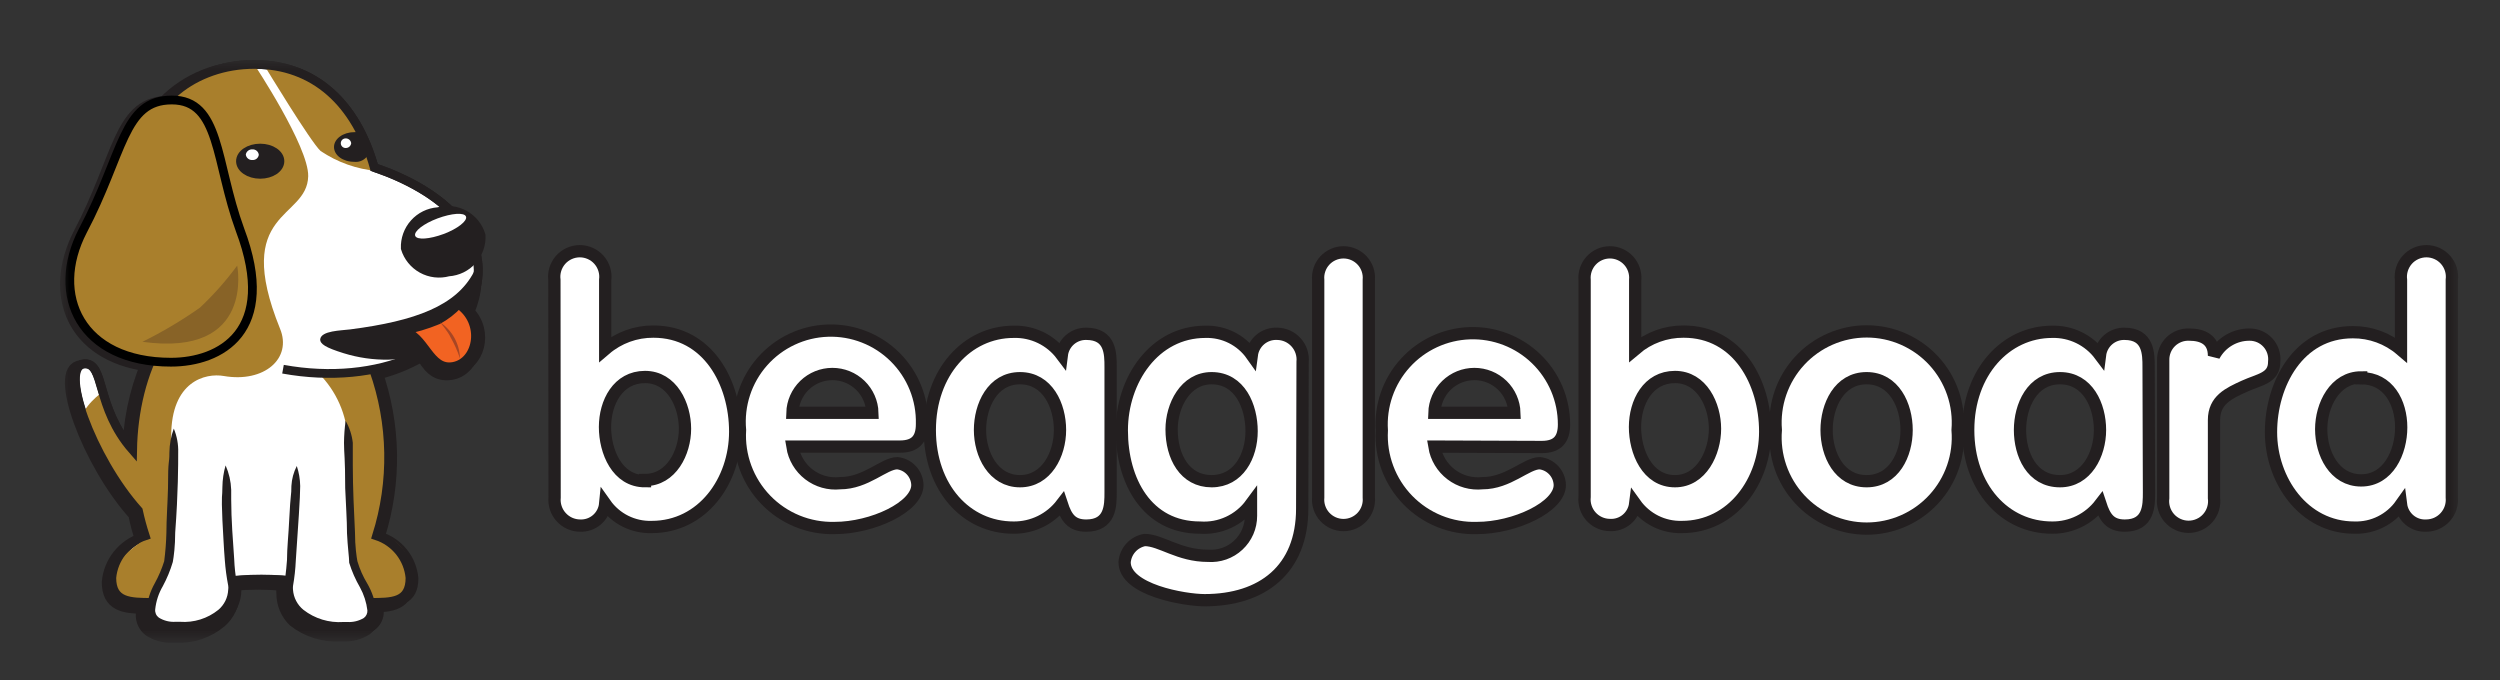 <svg width="125" height="34" viewBox="0 0 125 34" fill="none" xmlns="http://www.w3.org/2000/svg">
<rect x="0" y="0" width="125" height="34" fill="#333333" stroke="none"/>
<mask id="mask0_10_2379" style="mask-type:luminance" maskUnits="userSpaceOnUse" x="3" y="3" width="120" height="29">
<path d="M123 3H3V32H123V3Z" fill="white"/>
</mask>
<g mask="url(#mask0_10_2379)">
<path d="M27.72 14C27.697 13.82 27.713 13.637 27.767 13.463C27.82 13.29 27.91 13.13 28.03 12.993C28.15 12.857 28.298 12.748 28.463 12.674C28.629 12.599 28.808 12.56 28.99 12.56C29.172 12.56 29.351 12.599 29.517 12.674C29.682 12.748 29.83 12.857 29.95 12.993C30.07 13.13 30.16 13.29 30.213 13.463C30.267 13.637 30.283 13.82 30.26 14V17.46C30.931 16.886 31.787 16.574 32.67 16.58C35.4 16.58 36.76 19.13 36.76 21.58C36.76 24.03 35.14 26.35 32.58 26.35C32.128 26.363 31.679 26.264 31.274 26.062C30.869 25.86 30.521 25.56 30.26 25.19C30.23 25.498 30.082 25.784 29.848 25.986C29.613 26.189 29.31 26.294 29 26.28C28.822 26.278 28.646 26.239 28.483 26.166C28.321 26.092 28.175 25.986 28.056 25.853C27.936 25.721 27.846 25.565 27.79 25.396C27.734 25.227 27.713 25.047 27.73 24.87L27.72 14ZM32.25 24C33.57 24 34.25 22.62 34.25 21.44C34.25 20.26 33.6 18.85 32.25 18.85C30.9 18.85 30.25 20.12 30.25 21.35C30.25 22.58 30.86 24.06 32.25 24.06V24Z" fill="white" stroke="#231F20" stroke-width="0.614"/>
<path d="M39.62 22.33C39.707 22.882 40.002 23.379 40.445 23.72C40.888 24.061 41.444 24.218 42 24.16C43.31 24.16 44.2 23.16 44.87 23.16C45.14 23.191 45.39 23.318 45.573 23.519C45.757 23.719 45.862 23.978 45.87 24.25C45.87 25.35 43.62 26.4 41.73 26.4C41.09 26.416 40.453 26.3 39.861 26.057C39.268 25.814 38.732 25.451 38.288 24.99C37.843 24.529 37.499 23.981 37.277 23.38C37.055 22.779 36.961 22.139 37 21.5C36.944 20.882 37.015 20.258 37.208 19.668C37.401 19.078 37.713 18.534 38.124 18.069C38.536 17.603 39.037 17.227 39.599 16.963C40.161 16.698 40.771 16.551 41.391 16.531C42.012 16.51 42.63 16.617 43.208 16.844C43.786 17.07 44.311 17.413 44.752 17.85C45.193 18.287 45.54 18.81 45.772 19.386C46.004 19.962 46.115 20.579 46.1 21.2C46.1 21.96 45.77 22.33 44.99 22.33H39.62ZM43.62 20.64C43.605 20.12 43.387 19.627 43.014 19.264C42.64 18.902 42.14 18.7 41.62 18.7C41.1 18.7 40.6 18.902 40.227 19.264C39.853 19.627 39.636 20.12 39.62 20.64H43.62Z" fill="white" stroke="#231F20" stroke-width="0.614"/>
<path d="M55.53 24.62C55.53 25.27 55.53 26.28 54.31 26.28C53.57 26.28 53.31 25.87 53.09 25.2C52.807 25.57 52.443 25.87 52.024 26.075C51.606 26.279 51.146 26.384 50.68 26.38C48.3 26.38 46.49 24.38 46.49 21.5C46.49 18.62 48.35 16.59 50.68 16.59C51.145 16.576 51.607 16.674 52.027 16.876C52.446 17.078 52.811 17.377 53.09 17.75C53.127 17.454 53.272 17.182 53.497 16.986C53.722 16.791 54.012 16.685 54.31 16.69C55.53 16.69 55.53 17.69 55.53 18.35V24.62ZM51 24.06C52.32 24.06 53 22.72 53 21.5C53 20.28 52.38 18.91 51 18.91C49.62 18.91 49 20.29 49 21.5C49 22.71 49.66 24.06 51 24.06Z" fill="white" stroke="#231F20" stroke-width="0.614"/>
<path d="M65.11 25.43C65.11 28.48 63.11 30.01 60.23 30.01C59.23 30.01 56.23 29.5 56.23 28.11C56.252 27.841 56.361 27.586 56.542 27.386C56.723 27.185 56.965 27.05 57.23 27C58.04 27 58.94 27.79 60.4 27.79C60.675 27.811 60.951 27.774 61.212 27.683C61.472 27.592 61.71 27.448 61.912 27.26C62.114 27.072 62.275 26.845 62.385 26.592C62.495 26.339 62.551 26.066 62.55 25.79V25.2C62.259 25.596 61.873 25.912 61.427 26.118C60.981 26.325 60.49 26.415 60 26.38C57.34 26.38 56.09 24.04 56.09 21.52C56.09 19 57.71 16.59 60.27 16.59C60.722 16.577 61.171 16.676 61.576 16.878C61.981 17.081 62.329 17.38 62.59 17.75C62.63 17.446 62.783 17.168 63.018 16.972C63.253 16.776 63.554 16.675 63.86 16.69C64.038 16.692 64.214 16.731 64.377 16.804C64.539 16.878 64.685 16.984 64.804 17.117C64.924 17.249 65.014 17.405 65.07 17.574C65.126 17.744 65.147 17.922 65.13 18.1L65.11 25.43ZM60.58 18.91C59.26 18.91 58.58 20.29 58.58 21.47C58.58 22.82 59.23 24.06 60.58 24.06C61.93 24.06 62.58 22.79 62.58 21.56C62.58 20.33 62 18.91 60.58 18.91Z" fill="white" stroke="#231F20" stroke-width="0.614"/>
<path d="M65.91 14C65.894 13.824 65.915 13.648 65.972 13.481C66.028 13.314 66.119 13.16 66.238 13.03C66.357 12.9 66.502 12.796 66.663 12.725C66.824 12.654 66.999 12.617 67.175 12.617C67.351 12.617 67.526 12.654 67.687 12.725C67.848 12.796 67.993 12.9 68.112 13.03C68.231 13.16 68.322 13.314 68.378 13.481C68.434 13.648 68.456 13.824 68.44 14V24.87C68.456 25.046 68.434 25.223 68.378 25.39C68.322 25.556 68.231 25.71 68.112 25.84C67.993 25.97 67.848 26.074 67.687 26.145C67.526 26.216 67.351 26.253 67.175 26.253C66.999 26.253 66.824 26.216 66.663 26.145C66.502 26.074 66.357 25.97 66.238 25.84C66.119 25.71 66.028 25.556 65.972 25.39C65.915 25.223 65.894 25.046 65.91 24.87V14Z" fill="white" stroke="#231F20" stroke-width="0.614"/>
<path d="M71.72 22.33C71.811 22.884 72.111 23.381 72.557 23.721C73.003 24.062 73.562 24.218 74.12 24.16C75.42 24.16 76.32 23.16 76.99 23.16C77.26 23.191 77.51 23.319 77.693 23.519C77.877 23.719 77.982 23.979 77.99 24.25C77.99 25.35 75.73 26.4 73.85 26.4C73.209 26.421 72.571 26.307 71.976 26.068C71.382 25.828 70.843 25.467 70.395 25.008C69.948 24.549 69.6 24.002 69.376 23.401C69.151 22.801 69.054 22.16 69.09 21.52C69.05 20.91 69.132 20.298 69.333 19.72C69.534 19.142 69.849 18.611 70.26 18.158C70.67 17.704 71.168 17.338 71.723 17.081C72.278 16.824 72.879 16.681 73.49 16.661C74.101 16.64 74.71 16.744 75.281 16.964C75.852 17.184 76.372 17.516 76.812 17.942C77.251 18.367 77.6 18.877 77.839 19.44C78.078 20.003 78.2 20.608 78.2 21.22C78.2 21.98 77.86 22.35 77.09 22.35L71.72 22.33ZM75.72 20.64C75.704 20.12 75.487 19.627 75.114 19.264C74.74 18.902 74.24 18.7 73.72 18.7C73.2 18.7 72.7 18.902 72.327 19.264C71.953 19.627 71.736 20.12 71.72 20.64H75.72Z" fill="white" stroke="#231F20" stroke-width="0.614"/>
<path d="M79.23 14C79.214 13.824 79.236 13.648 79.292 13.481C79.348 13.314 79.439 13.16 79.558 13.03C79.677 12.9 79.822 12.796 79.983 12.725C80.144 12.654 80.319 12.617 80.495 12.617C80.671 12.617 80.846 12.654 81.007 12.725C81.168 12.796 81.313 12.9 81.432 13.03C81.551 13.16 81.642 13.314 81.698 13.481C81.754 13.648 81.776 13.824 81.76 14V17.46C82.435 16.886 83.294 16.574 84.18 16.58C86.91 16.58 88.26 19.13 88.26 21.58C88.26 24.03 86.64 26.35 84.09 26.35C83.636 26.362 83.187 26.263 82.78 26.061C82.374 25.858 82.024 25.559 81.76 25.19C81.722 25.495 81.57 25.774 81.334 25.971C81.099 26.168 80.797 26.268 80.49 26.25C80.312 26.248 80.136 26.209 79.975 26.136C79.812 26.062 79.668 25.956 79.549 25.823C79.43 25.69 79.341 25.534 79.286 25.365C79.231 25.196 79.212 25.017 79.23 24.84V14ZM83.75 24.06C85.08 24.06 85.75 22.62 85.75 21.44C85.75 20.26 85.1 18.85 83.75 18.85C82.4 18.85 81.75 20.12 81.75 21.35C81.75 22.58 82.36 24.06 83.75 24.06Z" fill="white" stroke="#231F20" stroke-width="0.614"/>
<path d="M97.88 21.5C97.931 22.128 97.852 22.76 97.646 23.355C97.441 23.951 97.115 24.497 96.688 24.96C96.261 25.424 95.742 25.793 95.165 26.046C94.588 26.299 93.965 26.43 93.335 26.43C92.705 26.43 92.082 26.299 91.505 26.046C90.928 25.793 90.41 25.424 89.983 24.96C89.556 24.497 89.229 23.951 89.024 23.355C88.819 22.76 88.739 22.128 88.79 21.5C88.739 20.872 88.819 20.24 89.024 19.645C89.229 19.049 89.556 18.503 89.983 18.039C90.41 17.576 90.928 17.207 91.505 16.954C92.082 16.701 92.705 16.57 93.335 16.57C93.965 16.57 94.588 16.701 95.165 16.954C95.742 17.207 96.261 17.576 96.688 18.039C97.115 18.503 97.441 19.049 97.646 19.645C97.852 20.24 97.931 20.872 97.88 21.5ZM91.33 21.5C91.33 22.72 91.96 24.06 93.33 24.06C94.7 24.06 95.33 22.72 95.33 21.5C95.33 20.28 94.71 18.91 93.33 18.91C91.95 18.91 91.33 20.29 91.33 21.5Z" fill="white" stroke="#231F20" stroke-width="0.614"/>
<path d="M107.45 24.62C107.45 25.27 107.45 26.28 106.24 26.28C105.5 26.28 105.24 25.87 105.02 25.2C104.737 25.57 104.373 25.87 103.954 26.074C103.536 26.279 103.076 26.384 102.61 26.38C100.23 26.38 98.41 24.38 98.41 21.5C98.41 18.62 100.28 16.59 102.61 16.59C103.072 16.579 103.53 16.678 103.946 16.88C104.361 17.082 104.723 17.38 105 17.75C105.037 17.454 105.182 17.182 105.407 16.986C105.632 16.791 105.922 16.685 106.22 16.69C107.43 16.69 107.43 17.69 107.43 18.35L107.45 24.62ZM103 24.06C104.32 24.06 105 22.72 105 21.5C105 20.28 104.39 18.91 103 18.91C101.61 18.91 101 20.29 101 21.5C101 22.71 101.58 24.06 103 24.06Z" fill="white" stroke="#231F20" stroke-width="0.614"/>
<path d="M108.16 18C108.157 17.83 108.189 17.661 108.254 17.504C108.318 17.346 108.415 17.204 108.536 17.085C108.658 16.966 108.803 16.873 108.962 16.812C109.12 16.751 109.29 16.723 109.46 16.73C110.13 16.73 110.7 16.98 110.7 17.79C110.872 17.468 111.128 17.198 111.442 17.012C111.756 16.825 112.115 16.727 112.48 16.73C112.653 16.729 112.824 16.765 112.983 16.834C113.141 16.904 113.283 17.007 113.399 17.135C113.515 17.263 113.603 17.415 113.656 17.579C113.71 17.744 113.728 17.918 113.71 18.09C113.71 18.92 112.96 18.97 112.2 19.32C111.44 19.67 110.7 20 110.7 21V24.9C110.723 25.08 110.707 25.263 110.653 25.437C110.6 25.61 110.51 25.77 110.39 25.907C110.27 26.043 110.122 26.152 109.957 26.226C109.791 26.301 109.612 26.34 109.43 26.34C109.248 26.34 109.069 26.301 108.903 26.226C108.738 26.152 108.59 26.043 108.47 25.907C108.35 25.77 108.26 25.61 108.207 25.437C108.153 25.263 108.137 25.08 108.16 24.9V18Z" fill="white" stroke="#231F20" stroke-width="0.614"/>
<path d="M122.59 24.87C122.607 25.047 122.586 25.227 122.53 25.396C122.474 25.565 122.383 25.721 122.264 25.853C122.145 25.986 121.999 26.092 121.837 26.166C121.674 26.239 121.498 26.278 121.32 26.28C121.013 26.297 120.711 26.198 120.476 26.001C120.24 25.804 120.088 25.525 120.05 25.22C119.788 25.591 119.437 25.891 119.031 26.093C118.624 26.296 118.174 26.394 117.72 26.38C115.17 26.38 113.55 24 113.55 21.61C113.55 19.22 114.91 16.61 117.64 16.61C118.523 16.604 119.379 16.916 120.05 17.49V14C120.027 13.82 120.043 13.637 120.097 13.463C120.15 13.29 120.24 13.13 120.36 12.993C120.48 12.857 120.628 12.748 120.793 12.674C120.959 12.599 121.138 12.56 121.32 12.56C121.502 12.56 121.681 12.599 121.847 12.674C122.012 12.748 122.16 12.857 122.28 12.993C122.4 13.13 122.49 13.29 122.543 13.463C122.597 13.637 122.613 13.82 122.59 14V24.87ZM118.06 18.87C116.74 18.87 116.06 20.26 116.06 21.46C116.06 22.66 116.71 24.02 118.06 24.02C119.41 24.02 120.06 22.61 120.06 21.37C120.06 20.13 119.42 18.91 118.06 18.91V18.87Z" fill="white" stroke="#231F20" stroke-width="0.614"/>
<path d="M23.68 14.38C24.16 11.78 21.93 9.7 18.54 8.54C17.62 5.31 15.54 3.4 12.54 3.4C11.741 3.384 10.946 3.531 10.205 3.832C9.464 4.132 8.792 4.581 8.23 5.15C6 5.29 6 7.94 4 11.72C2.47 14.72 3.67 17.72 7.38 18.22C6.793 19.634 6.484 21.149 6.47 22.68C4.59 20.53 5.11 18.3 4.06 18.36C2.74 18.43 4.42 23.1 6.76 25.7C6.848 26.141 6.965 26.575 7.11 27C6.656 27.15 6.256 27.43 5.959 27.805C5.663 28.18 5.482 28.634 5.44 29.11C5.44 30.22 6.2 30.33 7.19 30.34C7.159 30.468 7.142 30.599 7.14 30.73C7.135 30.874 7.164 31.017 7.225 31.147C7.286 31.277 7.377 31.392 7.49 31.48C7.817 31.693 8.2 31.801 8.59 31.79H8.81C9.607 31.825 10.388 31.561 11 31.05C11.195 30.88 11.353 30.671 11.463 30.437C11.573 30.203 11.633 29.949 11.64 29.69C11.651 29.584 11.651 29.476 11.64 29.37C11.637 29.31 11.637 29.25 11.64 29.19C12.482 29.115 13.328 29.115 14.17 29.19C14.174 29.257 14.174 29.323 14.17 29.39C14.16 29.486 14.16 29.584 14.17 29.68C14.17 29.925 14.218 30.169 14.312 30.395C14.407 30.622 14.545 30.828 14.72 31C15.363 31.511 16.171 31.767 16.99 31.72H17.21C17.588 31.732 17.96 31.631 18.28 31.43C18.392 31.345 18.482 31.234 18.543 31.107C18.604 30.98 18.634 30.841 18.63 30.7C18.631 30.555 18.61 30.41 18.57 30.27C19.57 30.27 20.36 30.17 20.36 29.04C20.305 28.576 20.119 28.138 19.823 27.776C19.527 27.415 19.134 27.145 18.69 27C19.553 24.295 19.5 21.382 18.54 18.71H18.48C19.406 18.526 20.295 18.188 21.11 17.71C21.44 18.24 21.76 18.76 22.53 18.65C23.67 18.49 24.16 16.77 23.17 15.76C23.424 15.335 23.597 14.868 23.68 14.38Z" fill="white" stroke="#231F20" stroke-width="0.702"/>
<path d="M23.85 14.21C24.33 11.61 22.1 9.53 18.71 8.37C17.8 5.14 15.71 3.22 12.71 3.22C11.908 3.208 11.113 3.36 10.372 3.666C9.631 3.972 8.96 4.426 8.4 5C6.15 5.14 6.14 7.78 4.18 11.56C2.64 14.56 3.85 17.56 7.55 18.07C6.967 19.482 6.662 20.993 6.65 22.52C4.77 20.37 5.28 18.15 4.23 18.2C2.92 18.28 4.6 22.94 6.94 25.55C7.032 25.975 7.146 26.396 7.28 26.81C6.827 26.959 6.427 27.237 6.13 27.61C5.834 27.983 5.653 28.435 5.61 28.91C5.61 30.03 6.38 30.13 7.37 30.14C7.355 30.27 7.355 30.4 7.37 30.53C7.362 30.675 7.39 30.821 7.451 30.953C7.512 31.085 7.604 31.201 7.72 31.29C8.047 31.5 8.431 31.605 8.82 31.59H9C9.803 31.64 10.595 31.386 11.22 30.88C11.414 30.709 11.57 30.5 11.678 30.266C11.787 30.032 11.845 29.778 11.85 29.52C11.86 29.414 11.86 29.306 11.85 29.2C11.85 29.2 11.85 29.1 11.85 29.02C12.695 28.95 13.545 28.95 14.39 29.02C14.394 29.083 14.394 29.147 14.39 29.21C14.375 29.309 14.375 29.411 14.39 29.51C14.4 29.773 14.464 30.03 14.58 30.266C14.695 30.502 14.859 30.711 15.06 30.88C15.702 31.392 16.51 31.649 17.33 31.6H17.54C17.921 31.612 18.297 31.511 18.62 31.31C18.731 31.224 18.821 31.113 18.882 30.987C18.942 30.86 18.973 30.721 18.97 30.58C18.961 30.435 18.937 30.291 18.9 30.15C19.9 30.15 20.7 30.05 20.7 28.92C20.657 28.445 20.476 27.993 20.18 27.62C19.883 27.247 19.483 26.969 19.03 26.82C19.883 24.11 19.831 21.197 18.88 18.52H18.82C19.744 18.327 20.631 17.989 21.45 17.52C21.78 18.05 22.1 18.57 22.86 18.46C24.01 18.29 24.49 16.58 23.51 15.57C23.701 15.14 23.816 14.68 23.85 14.21Z" fill="white" stroke="#231F20" stroke-width="0.439"/>
<path d="M18.87 26.79C19.22 26.61 20.62 27.31 20.54 28.89C20.46 30.47 18.54 30.12 18.54 30.12L17.66 28.12C17.66 28.12 17.31 24.26 17.4 22.24C17.409 20.974 16.937 19.752 16.08 18.82C16.544 18.759 17.012 18.729 17.48 18.73C17.911 18.742 18.339 18.667 18.74 18.51C18.74 18.51 19.42 19.35 19.5 22.15C19.58 24.95 18.52 27 18.87 26.79Z" fill="#A97F2C"/>
<path d="M16.94 5C17.721 6.099 18.363 7.292 18.85 8.55C17.841 8.46 16.87 8.116 16.03 7.55C15.54 7.11 13.27 3.36 13.27 3.36C14.613 3.585 15.876 4.15 16.94 5Z" fill="#A97F2C"/>
<path d="M12.71 3.22C12.71 3.22 15.44 7.33 15.41 8.81C15.36 11 11.59 10.47 14 16.43C14.62 17.92 13.21 19.15 11.19 18.8C10.27 18.64 8.56 19.06 8.56 21.8C8.56 24.54 8.38 28.12 8.38 28.12L7.59 30.12C7.59 30.12 5.66 30.39 5.66 29.25C5.66 28.11 6.19 27.75 6.98 27.14C7.77 26.53 6.9 25.53 6.9 25.53C5.868 24.087 4.939 22.573 4.12 21C4.03 20.39 5.12 19.6 5.12 19.6C5.567 20.599 6.078 21.567 6.65 22.5C6.93 22.75 6.84 19.06 7.37 18.5C7.9 17.94 8.16 5.24 8.16 5.24C8.16 5.24 8.58 3.79 12.71 3.22Z" fill="#A97F2C"/>
<path d="M12 14.15C8.46 14.78 6.7 18.6 6.63 22.5C4.75 20.35 5.26 18.13 4.21 18.18C2.9 18.26 4.58 22.92 6.92 25.53C7.012 25.956 7.126 26.376 7.26 26.79C6.807 26.939 6.407 27.217 6.11 27.59C5.814 27.963 5.633 28.415 5.59 28.89C5.59 30.11 6.5 30.12 7.59 30.12C7.853 30.121 8.114 30.068 8.357 29.965C8.599 29.862 8.818 29.71 9 29.52C11.651 28.765 14.459 28.765 17.11 29.52C17.29 29.708 17.505 29.858 17.744 29.961C17.983 30.064 18.24 30.118 18.5 30.12C19.61 30.12 20.5 30.12 20.5 28.89C20.457 28.415 20.276 27.963 19.98 27.59C19.683 27.217 19.283 26.939 18.83 26.79C19.683 24.081 19.631 21.167 18.68 18.49" stroke="#231F20" stroke-width="0.439"/>
<path d="M8.69 21.43C8.69 21.43 8.6 27.14 8.42 28.1C8.24 29.06 6.32 31.26 8.77 31.35C11.22 31.44 11.77 29.95 11.58 29.25C11.39 28.55 11.23 23.25 11.23 23.25" fill="white"/>
<path d="M9 31.57H8.77C8.381 31.585 7.997 31.48 7.67 31.27C7.555 31.181 7.462 31.065 7.401 30.933C7.34 30.801 7.312 30.655 7.32 30.51C7.363 30.035 7.506 29.575 7.74 29.16C7.933 28.81 8.09 28.441 8.21 28.06C8.271 27.589 8.308 27.115 8.32 26.64C8.32 25.98 8.38 25.17 8.4 24.4C8.4 22.85 8.47 23.27 8.47 22.62C8.476 22.214 8.55 21.811 8.69 21.43C8.848 21.81 8.923 22.219 8.91 22.63C8.91 23.19 8.91 24.63 8.76 26.63C8.76 27.3 8.69 27.83 8.64 28.1C8.515 28.519 8.348 28.925 8.14 29.31C7.932 29.665 7.803 30.061 7.76 30.47C7.752 30.548 7.764 30.627 7.795 30.699C7.827 30.771 7.877 30.833 7.94 30.88C8.191 31.037 8.485 31.11 8.78 31.09H9C9.693 31.142 10.38 30.927 10.92 30.49C11.066 30.366 11.184 30.213 11.269 30.041C11.353 29.869 11.401 29.681 11.41 29.49C11.421 29.42 11.421 29.349 11.41 29.28C11.328 28.857 11.271 28.43 11.24 28C11.19 27.41 11.16 26.68 11.12 26C11.06 24.59 11.12 24.92 11.12 24.35C11.125 23.984 11.178 23.621 11.28 23.27C11.45 23.655 11.545 24.069 11.56 24.49C11.56 25.12 11.56 24 11.56 24.96C11.56 25.96 11.65 27.11 11.71 27.96C11.726 28.359 11.77 28.757 11.84 29.15C11.85 29.256 11.85 29.363 11.84 29.47C11.835 29.728 11.777 29.982 11.668 30.216C11.56 30.45 11.404 30.659 11.21 30.83C10.594 31.348 9.805 31.616 9 31.58V31.57Z" fill="#231F20"/>
<path d="M17.38 21.43C17.38 21.43 17.46 27.14 17.64 28.1C17.82 29.06 19.83 31.26 17.38 31.35C14.93 31.44 14.3 29.95 14.48 29.25C14.66 28.55 14.83 23.25 14.83 23.25" fill="white"/>
<path d="M14.9 30.86C14.699 30.691 14.535 30.482 14.42 30.246C14.305 30.01 14.24 29.753 14.23 29.49C14.215 29.39 14.215 29.289 14.23 29.19C14.23 29.06 14.31 28.59 14.35 28C14.35 27.41 14.43 26.69 14.46 26C14.53 24.59 14.57 24.81 14.57 24.3C14.588 23.951 14.68 23.61 14.84 23.3C14.947 23.623 15.004 23.96 15.01 24.3C15.01 24.87 14.91 26.25 14.79 28.03C14.771 28.456 14.724 28.88 14.65 29.3C14.644 29.363 14.644 29.427 14.65 29.49C14.664 29.683 14.717 29.872 14.807 30.044C14.896 30.216 15.02 30.368 15.17 30.49C15.739 30.933 16.451 31.151 17.17 31.1H17.37C17.657 31.117 17.943 31.047 18.19 30.9C18.249 30.857 18.297 30.799 18.328 30.733C18.36 30.666 18.374 30.593 18.37 30.52C18.321 30.117 18.195 29.726 18 29.37C17.775 28.982 17.593 28.569 17.46 28.14C17.46 27.87 17.38 27.34 17.35 26.66C17.35 25.99 17.29 25.19 17.26 24.41C17.26 22.86 17.2 22.69 17.2 22.14C17.204 21.772 17.231 21.405 17.28 21.04C17.475 21.378 17.597 21.752 17.64 22.14C17.64 22.62 17.64 22.23 17.64 23.28C17.64 24.34 17.7 25.64 17.75 26.64C17.75 27.31 17.83 27.85 17.87 28.06C17.985 28.45 18.149 28.823 18.36 29.17C18.607 29.593 18.763 30.063 18.82 30.55C18.823 30.691 18.793 30.83 18.732 30.957C18.671 31.083 18.581 31.194 18.47 31.28C18.147 31.481 17.771 31.582 17.39 31.57H17.18C16.36 31.619 15.552 31.362 14.91 30.85L14.9 30.86Z" fill="#231F20"/>
<path d="M14.15 18.46C18.92 19.33 23.26 17.46 23.85 14.21C24.33 11.61 22.1 9.53 18.71 8.37C17.8 5.14 15.71 3.22 12.71 3.22C9.71 3.22 7.24 5.22 7.24 7.78" stroke="#231F20" stroke-width="0.439"/>
<path d="M24.1 11.76C24.125 12.23 23.963 12.691 23.651 13.043C23.338 13.395 22.9 13.609 22.43 13.64C21.975 13.764 21.49 13.707 21.077 13.479C20.665 13.251 20.357 12.871 20.22 12.42C20.201 11.95 20.365 11.49 20.679 11.139C20.992 10.788 21.43 10.573 21.9 10.54C22.354 10.413 22.839 10.47 23.25 10.698C23.662 10.927 23.968 11.308 24.1 11.76Z" fill="#231F20" stroke="#231F20" stroke-width="0.351"/>
<path d="M12 11.49C13.92 16.58 11 18.11 8.55 18.11C4.04 18.11 2.47 14.76 4.14 11.54C6.19 7.66 6.15 5 8.59 5C11.03 5 10.76 8.1 12 11.49Z" fill="#A97F2C"/>
<path d="M12 11.49C13.92 16.58 11 18.11 8.55 18.11C4.04 18.11 2.47 14.76 4.14 11.54C6.19 7.66 6.15 5 8.59 5C11.03 5 10.76 8.1 12 11.49Z" stroke="black" stroke-width="0.439"/>
<path d="M23.3 10.83C23.38 11.04 22.88 11.44 22.18 11.7C21.48 11.96 20.84 12.01 20.76 11.79C20.68 11.57 21.18 11.18 21.88 10.92C22.58 10.66 23.22 10.61 23.3 10.83Z" fill="white"/>
<path d="M13.01 8.76C13.579 8.76 14.04 8.447 14.04 8.06C14.04 7.673 13.579 7.36 13.01 7.36C12.441 7.36 11.98 7.673 11.98 8.06C11.98 8.447 12.441 8.76 13.01 8.76Z" fill="#231F20" stroke="#231F20" stroke-width="0.351"/>
<path d="M18.5 7.35C18.506 7.454 18.488 7.557 18.449 7.654C18.409 7.75 18.349 7.836 18.273 7.907C18.197 7.978 18.106 8.031 18.007 8.062C17.908 8.094 17.803 8.103 17.7 8.09C17.14 8.09 16.7 7.76 16.7 7.35C16.7 6.94 17.16 6.61 17.7 6.61C17.803 6.597 17.908 6.606 18.007 6.638C18.106 6.669 18.197 6.722 18.273 6.793C18.349 6.863 18.409 6.95 18.449 7.046C18.488 7.142 18.506 7.246 18.5 7.35Z" fill="#231F20"/>
<path d="M12.94 7.74C12.93 7.816 12.891 7.885 12.832 7.934C12.772 7.982 12.697 8.006 12.62 8C12.541 8.006 12.463 7.981 12.401 7.931C12.34 7.881 12.3 7.809 12.29 7.73C12.302 7.653 12.343 7.584 12.404 7.536C12.465 7.487 12.542 7.464 12.62 7.47C12.698 7.464 12.775 7.49 12.835 7.54C12.895 7.59 12.932 7.662 12.94 7.74Z" fill="white"/>
<path d="M17.56 7.16C17.552 7.228 17.519 7.291 17.467 7.335C17.415 7.38 17.348 7.403 17.28 7.4C17.216 7.4 17.155 7.375 17.11 7.33C17.065 7.285 17.04 7.224 17.04 7.16C17.04 7.096 17.065 7.035 17.11 6.99C17.155 6.945 17.216 6.92 17.28 6.92C17.348 6.917 17.415 6.94 17.467 6.985C17.519 7.029 17.552 7.092 17.56 7.16Z" fill="white"/>
<path d="M17.18 17.66C20.08 18.56 23.69 17.66 23.82 14C23.82 14 23.89 13.21 23.7 13.59C22.82 15.29 20.77 16.05 17.51 16.47C17.05 16.53 16.07 16.53 16.01 16.96C16 17.2 16.28 17.38 17.18 17.66Z" fill="#231F20"/>
<path d="M22.92 15.21C24.25 16.1 23.92 18.08 22.68 18.32C21.44 18.56 21.27 16.75 20.11 16.53C20.724 16.417 21.324 16.239 21.9 16C22.279 15.792 22.623 15.525 22.92 15.21Z" fill="#F26322" stroke="#231F20" stroke-width="0.439"/>
<path d="M22 16.11C22.301 16.311 22.549 16.581 22.723 16.898C22.897 17.215 22.992 17.569 23 17.93C22.881 17.561 22.724 17.206 22.53 16.87C22.41 16.59 22 16.11 22 16.11Z" fill="#A74624"/>
<path d="M11.86 13.28C11.86 13.28 12.78 17.88 7.12 17.09C8.123 16.596 9.086 16.024 10 15.38C10.682 14.738 11.305 14.035 11.86 13.28Z" fill="#886327"/>
</g>
</svg>

